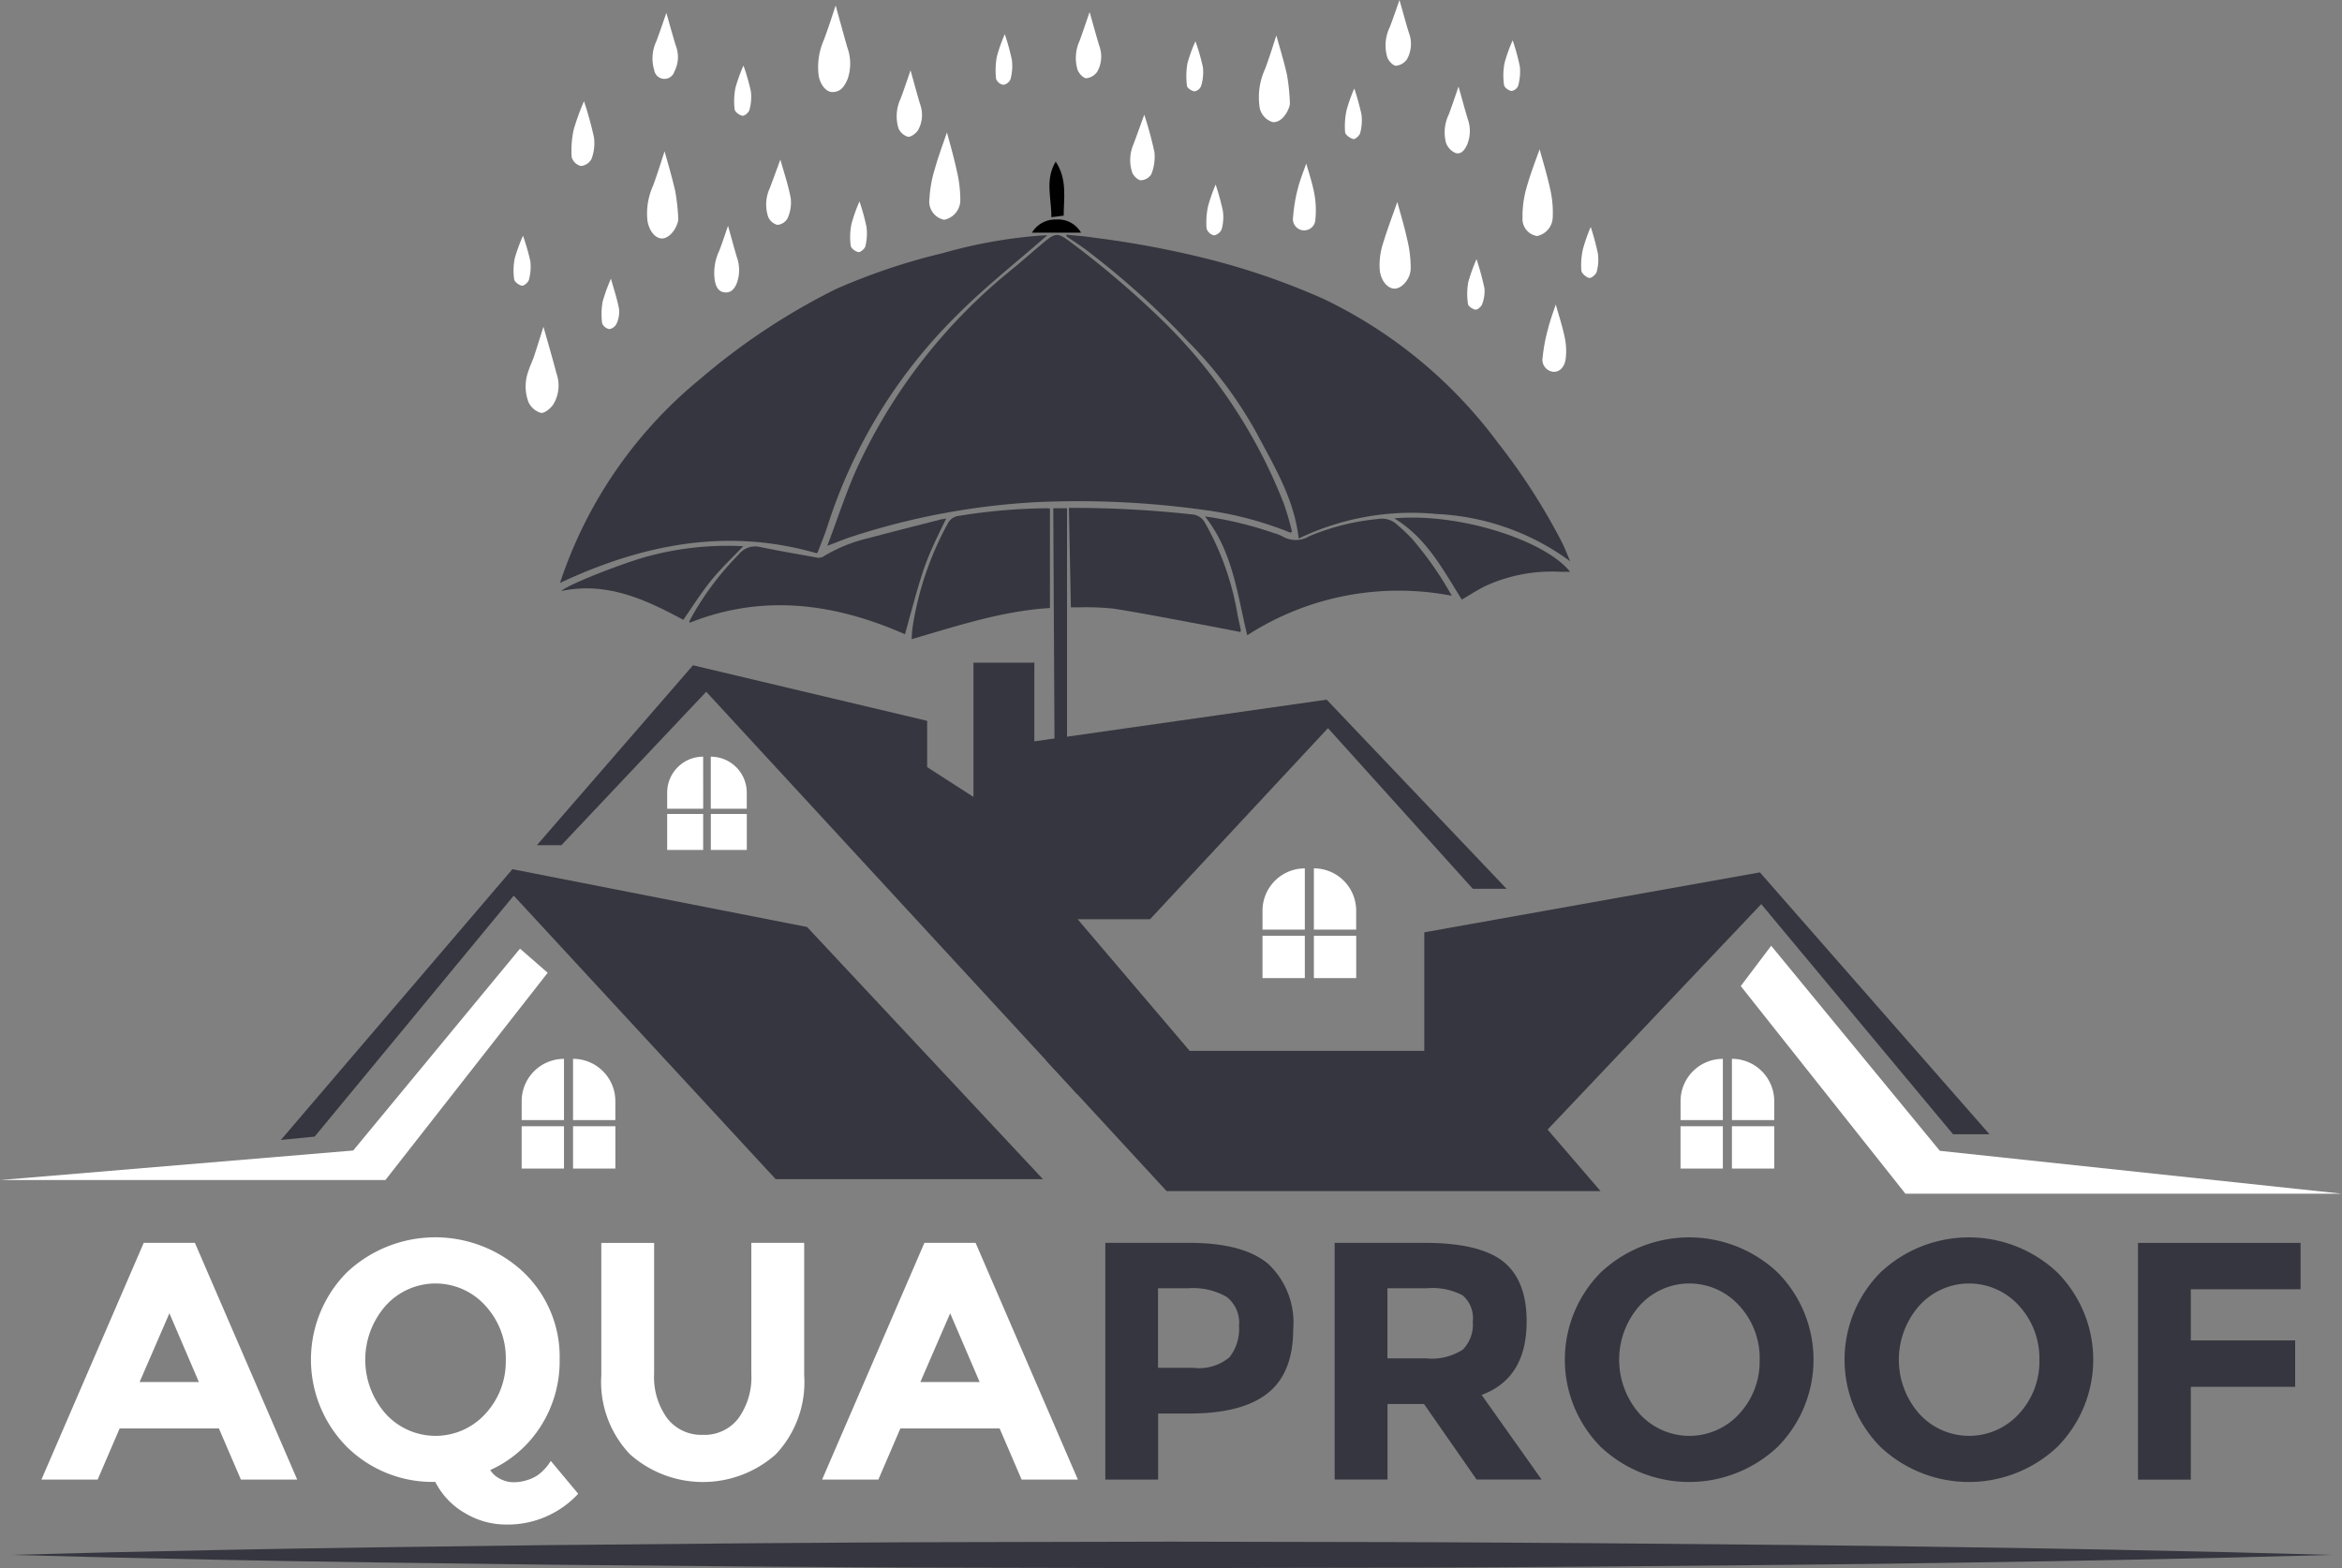 <svg xmlns="http://www.w3.org/2000/svg" width="182.699" height="122.343" viewBox="0 0 182.699 122.343">
  <rect x="0" y="0" width="182.699" height="122.343" fill="#808080" stroke="none"/>
  <g id="aquaproof" transform="translate(-128.71 -101.82)">
    <g id="Group_15" data-name="Group 15" transform="translate(131.942 198.358)">
      <g id="Group_14" data-name="Group 14" transform="translate(0)">
        <path id="Path_1" data-name="Path 1" d="M152.1,355.189l-1.717-3.992h-7.74l-1.717,3.992H136.54l7.98-18.469h3.992l7.98,18.469Zm-5.577-12.974-2.324,5.362h4.623Z" transform="translate(-136.54 -336.291)" fill="#fff"/>
        <path id="Path_2" data-name="Path 2" d="M206.878,345.224a9.409,9.409,0,0,1-1.465,5.177,9.062,9.062,0,0,1-3.951,3.435,1.886,1.886,0,0,0,.751.673,2.22,2.22,0,0,0,1.069.277,3.447,3.447,0,0,0,1.082-.173,3,3,0,0,0,.846-.409,3.891,3.891,0,0,0,.978-1.082l2.138,2.564a7.5,7.5,0,0,1-5.68,2.4,6.221,6.221,0,0,1-3.117-.871,5.871,5.871,0,0,1-2.353-2.456,9.5,9.5,0,0,1-6.9-2.737,9.667,9.667,0,0,1,0-13.606,10.061,10.061,0,0,1,13.8,0A9.132,9.132,0,0,1,206.878,345.224Zm-4.2.012a6.047,6.047,0,0,0-1.585-4.215,5.23,5.23,0,0,0-7.794,0,6.379,6.379,0,0,0,0,8.417,5.255,5.255,0,0,0,7.794,0A5.988,5.988,0,0,0,202.675,345.236Z" transform="translate(-166.452 -335.68)" fill="#fff"/>
        <path id="Path_3" data-name="Path 3" d="M247.492,350.421a3.368,3.368,0,0,0,2.774,1.28,3.333,3.333,0,0,0,2.762-1.28,5.494,5.494,0,0,0,1.016-3.5v-10.2h4.124v10.332a8.2,8.2,0,0,1-2.221,6.171,8.562,8.562,0,0,1-11.373-.012,8.177,8.177,0,0,1-2.233-6.155V336.724h4.12v10.2A5.468,5.468,0,0,0,247.492,350.421Z" transform="translate(-198.665 -336.291)" fill="#fff"/>
        <path id="Path_4" data-name="Path 4" d="M299.633,355.189l-1.717-3.992h-7.74l-1.717,3.992H284.07l7.98-18.469h3.992l7.979,18.469Zm-5.573-12.974-2.324,5.362h4.623Z" transform="translate(-223.169 -336.291)" fill="#fff"/>
        <g id="Group_5" data-name="Group 5" transform="translate(82.994 0.429)">
          <g id="Group_4" data-name="Group 4">
            <path id="Path_5" data-name="Path 5" d="M350.308,338.371a6.288,6.288,0,0,1,1.94,5.073q0,3.424-1.994,5.007t-6.089,1.585H341.71v5.152h-4.12V336.72h6.526Q348.364,336.72,350.308,338.371Zm-3.026,7.265a3.56,3.56,0,0,0,.739-2.431,2.567,2.567,0,0,0-.966-2.27,5.294,5.294,0,0,0-3-.673h-2.353v6.209h2.774A3.664,3.664,0,0,0,347.283,345.637Z" transform="translate(-337.59 -336.72)" fill="#35363f"/>
          </g>
        </g>
        <g id="Group_7" data-name="Group 7" transform="translate(100.885 0.429)">
          <g id="Group_6" data-name="Group 6">
            <path id="Path_6" data-name="Path 6" d="M395.906,342.85q0,4.44-3.513,5.734l4.677,6.6H392l-4.1-5.891H385.05v5.891h-4.12V336.72h7q4.3,0,6.143,1.453C395.291,339.143,395.906,340.7,395.906,342.85Zm-4.97,2.192a2.788,2.788,0,0,0,.768-2.18,2.338,2.338,0,0,0-.793-2.048,5.061,5.061,0,0,0-2.774-.553h-3.092v5.47h3.013A4.417,4.417,0,0,0,390.936,345.042Z" transform="translate(-380.93 -336.72)" fill="#35363f"/>
          </g>
        </g>
        <g id="Group_9" data-name="Group 9" transform="translate(118.846 0.004)">
          <g id="Group_8" data-name="Group 8" transform="translate(0)">
            <path id="Path_7" data-name="Path 7" d="M441.035,352.033a10.061,10.061,0,0,1-13.8,0,9.667,9.667,0,0,1,0-13.606,10.061,10.061,0,0,1,13.8,0,9.667,9.667,0,0,1,0,13.606Zm-1.4-6.791a6.047,6.047,0,0,0-1.585-4.215,5.23,5.23,0,0,0-7.794,0,6.379,6.379,0,0,0,0,8.417,5.254,5.254,0,0,0,7.794,0A5.988,5.988,0,0,0,439.631,345.242Z" transform="translate(-424.44 -335.69)" fill="#35363f"/>
          </g>
        </g>
        <g id="Group_11" data-name="Group 11" transform="translate(140.671 0.004)">
          <g id="Group_10" data-name="Group 10">
            <path id="Path_8" data-name="Path 8" d="M493.9,352.033a10.061,10.061,0,0,1-13.8,0,9.667,9.667,0,0,1,0-13.606,10.061,10.061,0,0,1,13.8,0,9.667,9.667,0,0,1,0,13.606Zm-1.4-6.791a6.047,6.047,0,0,0-1.585-4.215,5.23,5.23,0,0,0-7.794,0,6.379,6.379,0,0,0,0,8.417,5.255,5.255,0,0,0,7.794,0A5.988,5.988,0,0,0,492.5,345.242Z" transform="translate(-477.31 -335.69)" fill="#35363f"/>
          </g>
        </g>
        <g id="Group_13" data-name="Group 13" transform="translate(163.553 0.429)">
          <g id="Group_12" data-name="Group 12" transform="translate(0)">
            <path id="Path_9" data-name="Path 9" d="M545.421,336.72v3.62H536.86v3.992H545v3.62H536.86v7.241h-4.12V336.724h12.681Z" transform="translate(-532.74 -336.72)" fill="#35363f"/>
          </g>
        </g>
      </g>
    </g>
    <path id="Path_10" data-name="Path 10" d="M328.872,293.581a22.562,22.562,0,0,1-.083,2.365l-2.436-2.642c0-.409,0-.817,0-1.226H326.3c0-1.408-.017-2.815.021-4.223a.856.856,0,0,1,.409-.644,2.637,2.637,0,0,1,1.156-.206c.714.041.9.351.908,1.065C328.806,289.907,328.852,291.744,328.872,293.581Z" transform="translate(-116.025 -108.738)" fill="#35363f"/>
    <path id="Path_11" data-name="Path 11" d="M327.75,197.88h1.073v37.73l-.871.062Q327.859,216.786,327.75,197.88Z" transform="translate(-116.875 -56.406)" fill="#35363f"/>
    <path id="Path_12" data-name="Path 12" d="M128.71,299.172h30.064L171.435,283l-2.159-1.882-13.012,15.748Z" transform="translate(0 -105.284)" fill="#fff"/>
    <path id="Path_13" data-name="Path 13" d="M181.79,287.223l2.634-.26,15.53-18.8,20.434,22.118h20.847l-18.4-19.674L199.85,266.1Z" transform="translate(-31.168 -96.465)" fill="#35363f"/>
    <path id="Path_14" data-name="Path 14" d="M343.485,263.853h-2.84L325.68,245.9,309.016,263.49l4.128,4.8h-33.85l-6.952-7.542-2.435-2.642L243.38,229.33l-11.3,11.971H230.17l12.178-14.035,18.267,4.334v3.612l3.612,2.324V227.06h4.747V233.2l22.807-3.253,14.035,14.758h-2.634l-11.3-12.537L278,247.081h-5.643l8.739,10.271h18.3V248.1l26.18-4.677Z" transform="translate(-59.577 -73.54)" fill="#35363f"/>
    <path id="Path_15" data-name="Path 15" d="M504.573,299.908H470.516l-12.846-16.2,2.374-3.146,13.156,16Z" transform="translate(-193.164 -104.955)" fill="#fff"/>
    <rect id="Rectangle_15" data-name="Rectangle 15" width="3.302" height="3.302" transform="translate(169.404 189.689)" fill="#fff"/>
    <rect id="Rectangle_16" data-name="Rectangle 16" width="3.302" height="3.302" transform="translate(173.413 189.689)" fill="#fff"/>
    <path id="Path_16" data-name="Path 16" d="M230.592,306.72h-3.3v-1.478a3.3,3.3,0,0,1,3.3-3.3h0Z" transform="translate(-57.886 -117.51)" fill="#fff"/>
    <path id="Path_17" data-name="Path 17" d="M240.3,306.72H237v-4.78h0a3.3,3.3,0,0,1,3.3,3.3Z" transform="translate(-63.587 -117.51)" fill="#fff"/>
    <rect id="Rectangle_17" data-name="Rectangle 17" width="3.302" height="3.302" transform="translate(259.808 189.689)" fill="#fff"/>
    <rect id="Rectangle_18" data-name="Rectangle 18" width="3.302" height="3.302" transform="translate(263.817 189.689)" fill="#fff"/>
    <path id="Path_18" data-name="Path 18" d="M449.592,306.72h-3.3v-1.478a3.3,3.3,0,0,1,3.3-3.3h0Z" transform="translate(-186.482 -117.51)" fill="#fff"/>
    <path id="Path_19" data-name="Path 19" d="M459.3,306.72H456v-4.78h0a3.3,3.3,0,0,1,3.3,3.3Z" transform="translate(-192.183 -117.51)" fill="#fff"/>
    <rect id="Rectangle_19" data-name="Rectangle 19" width="3.302" height="3.302" transform="translate(227.197 174.829)" fill="#fff"/>
    <rect id="Rectangle_20" data-name="Rectangle 20" width="3.302" height="3.302" transform="translate(231.205 174.829)" fill="#fff"/>
    <path id="Path_20" data-name="Path 20" d="M370.592,270.72h-3.3v-1.478a3.3,3.3,0,0,1,3.3-3.3h0Z" transform="translate(-140.093 -96.371)" fill="#fff"/>
    <path id="Path_21" data-name="Path 21" d="M380.3,270.72H377v-4.78h0a3.3,3.3,0,0,1,3.3,3.3Z" transform="translate(-145.795 -96.371)" fill="#fff"/>
    <rect id="Rectangle_21" data-name="Rectangle 21" width="2.807" height="2.807" transform="translate(180.756 165.326)" fill="#fff"/>
    <rect id="Rectangle_22" data-name="Rectangle 22" width="2.807" height="2.807" transform="translate(184.162 165.326)" fill="#fff"/>
    <path id="Path_22" data-name="Path 22" d="M257.6,248.892H254.79v-1.255a2.807,2.807,0,0,1,2.807-2.807h0Z" transform="translate(-74.034 -83.975)" fill="#fff"/>
    <path id="Path_23" data-name="Path 23" d="M265.837,248.892H263.03V244.83h0a2.807,2.807,0,0,1,2.807,2.807Z" transform="translate(-78.872 -83.975)" fill="#fff"/>
    <path id="Path_24" data-name="Path 24" d="M321.19,169.455a27.412,27.412,0,0,0-6.638-1.759,71.33,71.33,0,0,0-13.3-.615,56.281,56.281,0,0,0-14.114,2.634c-.689.215-1.358.5-2.039.755,0,0-.025-.029-.017-.045.863-2.237,1.573-4.549,2.625-6.692a42.938,42.938,0,0,1,11.587-14.675c.97-.78,1.887-1.622,2.853-2.407.735-.594.978-.533,1.742.021a72.812,72.812,0,0,1,6.989,5.907,40.682,40.682,0,0,1,9.783,14.568,21.231,21.231,0,0,1,.656,2.242C321.281,169.41,321.235,169.43,321.19,169.455Z" transform="translate(-91.817 -26.078)" fill="#35363f"/>
    <path id="Path_25" data-name="Path 25" d="M272.559,146.27c-2.361,2.072-4.855,4.029-7.071,6.258A40.365,40.365,0,0,0,255.395,169c-.211.66-.487,1.3-.731,1.953a1.076,1.076,0,0,1-.091.136c-6.939-2.01-13.528-.739-20.033,2.312.116-.343.19-.57.272-.793a34.558,34.558,0,0,1,10.679-15.133,51.439,51.439,0,0,1,10.568-7,48.823,48.823,0,0,1,8.322-2.8,38.5,38.5,0,0,1,7.682-1.379C272.246,146.291,272.431,146.278,272.559,146.27Z" transform="translate(-62.143 -26.101)" fill="#35363f"/>
    <path id="Path_26" data-name="Path 26" d="M369.529,171.647a19,19,0,0,0-10.378-3.686,20.351,20.351,0,0,0-10.8,1.911c-.343-3.092-1.911-5.643-3.3-8.264a32.284,32.284,0,0,0-5.346-7.125,63.724,63.724,0,0,0-8-7.179c-.475-.351-.974-.669-1.461-1-.008,0,0-.025-.017-.14.7.074,1.387.116,2.064.223a74.974,74.974,0,0,1,8.648,1.593,55.392,55.392,0,0,1,9.321,3.183,36.552,36.552,0,0,1,13.623,11.224,48.831,48.831,0,0,1,5.016,7.8C369.116,170.627,369.294,171.1,369.529,171.647Z" transform="translate(-118.332 -26.036)" fill="#35363f"/>
    <path id="Path_27" data-name="Path 27" d="M344.085,207.494c-1.024-.2-2.048-.4-3.071-.594-2.283-.421-4.566-.875-6.857-1.234a21.757,21.757,0,0,0-2.749-.095c-.161,0-.322,0-.545,0-.049-2.576-.1-5.131-.153-7.761h.442a85.3,85.3,0,0,1,9.181.512,1.219,1.219,0,0,1,.991.656,21.668,21.668,0,0,1,2.547,7.208c.083.392.169.78.252,1.172A.654.654,0,0,1,344.085,207.494Z" transform="translate(-118.614 -56.365)" fill="#35363f"/>
    <path id="Path_28" data-name="Path 28" d="M359.718,208.692c-.776-3.166-1.106-6.5-3.3-9.272a28.808,28.808,0,0,1,5.375,1.3,3.414,3.414,0,0,1,.66.252,2.029,2.029,0,0,0,2.089,0,18.079,18.079,0,0,1,5.366-1.346,1.7,1.7,0,0,1,1.474.417,14.024,14.024,0,0,1,1.193,1.127,26.99,26.99,0,0,1,3.1,4.442A21.783,21.783,0,0,0,359.718,208.692Z" transform="translate(-133.71 -57.31)" fill="#35363f"/>
    <path id="Path_29" data-name="Path 29" d="M279.008,199.83c-1.7,3.492-1.7,3.492-3.212,9.024-5.474-2.407-11.047-3.179-16.789-.9-.012-.037-.025-.07-.037-.107.083-.149.165-.3.244-.45a22.705,22.705,0,0,1,3.612-4.768,1.634,1.634,0,0,1,1.643-.586c1.449.3,2.906.553,4.363.813a.821.821,0,0,0,.541-.033,11.907,11.907,0,0,1,3.558-1.461c1.858-.5,3.728-.966,5.589-1.445C278.661,199.88,278.805,199.863,279.008,199.83Z" transform="translate(-76.488 -57.551)" fill="#35363f"/>
    <path id="Path_30" data-name="Path 30" d="M301,208.093a9.554,9.554,0,0,1,.074-.962,24.631,24.631,0,0,1,2.745-8.07,1.1,1.1,0,0,1,.859-.586,44.912,44.912,0,0,1,6.857-.594c.07,0,.14.012.248.021v7.761C308.092,205.888,304.616,207.036,301,208.093Z" transform="translate(-101.168 -56.406)" fill="#35363f"/>
    <path id="Path_31" data-name="Path 31" d="M397.457,206.042c-1.437-2.291-2.741-4.817-5.267-6.337,5.148-.454,11.823,1.759,13.713,4.169-.268,0-.508.008-.747,0a12.451,12.451,0,0,0-5.713,1.044C398.766,205.224,398.143,205.65,397.457,206.042Z" transform="translate(-154.714 -57.443)" fill="#35363f"/>
    <path id="Path_32" data-name="Path 32" d="M244.3,210.7c-2.956-1.589-5.961-2.993-9.515-2.25.471-.487,4.925-2.237,6.919-2.749a23.747,23.747,0,0,1,7.269-.743c-.817.863-1.726,1.713-2.5,2.667S245.046,209.623,244.3,210.7Z" transform="translate(-62.284 -60.521)" fill="#35363f"/>
    <path id="Path_33" data-name="Path 33" d="M327.516,132.36c.9,1.358.636,2.778.623,4.219-.31.037-.611.074-.962.12C327.2,135.245,326.653,133.8,327.516,132.36Z" transform="translate(-116.451 -17.933)"/>
    <path id="Path_34" data-name="Path 34" d="M264.743,144.5c.186.665.421,1.54.677,2.407a3.007,3.007,0,0,1,.008,2.064c-.173.421-.433.784-.958.722-.491-.058-.66-.446-.751-.871a4.034,4.034,0,0,1,.33-2.357C264.326,145.755,264.557,145.028,264.743,144.5Z" transform="translate(-79.239 -25.062)" fill="#fff"/>
    <path id="Path_35" data-name="Path 35" d="M327.551,144.337H323.72a2.114,2.114,0,0,1,1.882-1.028A2.062,2.062,0,0,1,327.551,144.337Z" transform="translate(-114.509 -24.362)"/>
    <g id="Group_16" data-name="Group 16" transform="translate(168.775 101.82)">
      <path id="Path_36" data-name="Path 36" d="M390.8,140c.2.743.533,1.837.78,2.952a9.453,9.453,0,0,1,.264,2.254c-.025.83-.718,1.569-1.271,1.552-.586-.016-1.131-.718-1.152-1.631a5.545,5.545,0,0,1,.206-1.709C390.012,142.147,390.483,140.9,390.8,140Z" transform="translate(-321.861 -124.239)" fill="#fff"/>
      <path id="Path_37" data-name="Path 37" d="M305.715,126.85c.186.706.512,1.812.755,2.939a10.02,10.02,0,0,1,.289,2.316,1.57,1.57,0,0,1-1.263,1.56,1.451,1.451,0,0,1-1.148-1.622,9.826,9.826,0,0,1,.425-2.357C305.079,128.6,305.484,127.539,305.715,126.85Z" transform="translate(-271.909 -116.518)" fill="#fff"/>
      <path id="Path_38" data-name="Path 38" d="M229.431,163.58c.281,1,.665,2.308,1.011,3.624a2.837,2.837,0,0,1-.26,2.46c-.215.305-.681.685-.958.632a1.565,1.565,0,0,1-.958-.83,3.475,3.475,0,0,1,.016-2.5c.116-.376.3-.731.421-1.1C228.985,165.012,229.249,164.15,229.431,163.58Z" transform="translate(-227.101 -138.085)" fill="#fff"/>
      <path id="Path_39" data-name="Path 39" d="M252.328,130.42c.215.784.57,1.953.838,3.141a16.68,16.68,0,0,1,.231,2.138.889.889,0,0,1-.058.305c-.211.7-.78,1.251-1.259,1.214-.512-.041-.949-.594-1.086-1.362a5.265,5.265,0,0,1,.45-2.786C251.808,132.067,252.121,131.043,252.328,130.42Z" transform="translate(-240.549 -118.614)" fill="#fff"/>
      <path id="Path_40" data-name="Path 40" d="M284.67,102.86c.227.826.561,2.035.9,3.245a3.682,3.682,0,0,1,.029,2.5c-.223.533-.533,1.02-1.2,1.007-.479-.008-.925-.57-1.049-1.251a5.2,5.2,0,0,1,.392-2.795C284.125,104.552,284.447,103.52,284.67,102.86Z" transform="translate(-259.545 -102.431)" fill="#fff"/>
      <path id="Path_41" data-name="Path 41" d="M367.945,108.53c.215.784.574,1.928.834,3.092a16.163,16.163,0,0,1,.223,2.2,1.041,1.041,0,0,1-.107.417c-.26.673-.776,1.106-1.243,1.044a1.459,1.459,0,0,1-1.028-1.271,5.285,5.285,0,0,1,.454-2.9C367.437,110.144,367.734,109.162,367.945,108.53Z" transform="translate(-308.442 -105.76)" fill="#fff"/>
      <path id="Path_42" data-name="Path 42" d="M417.76,130.03c.211.78.578,1.965.838,3.17a8.085,8.085,0,0,1,.182,2.2,1.534,1.534,0,0,1-1.218,1.4,1.345,1.345,0,0,1-1.135-1.432,8,8,0,0,1,.305-2.312C417.054,131.9,417.5,130.773,417.76,130.03Z" transform="translate(-337.72 -118.385)" fill="#fff"/>
      <path id="Path_43" data-name="Path 43" d="M274.6,131.98c.26.941.619,1.973.813,3.038a2.991,2.991,0,0,1-.252,1.548,1,1,0,0,1-.8.508,1.1,1.1,0,0,1-.714-.632,3.048,3.048,0,0,1,.132-2.237C274.068,133.437,274.349,132.669,274.6,131.98Z" transform="translate(-253.79 -119.53)" fill="#fff"/>
      <path id="Path_44" data-name="Path 44" d="M421.241,159.37c.194.7.5,1.622.7,2.568a5.011,5.011,0,0,1,.07,1.7c-.095.677-.549,1.049-1.011.974a.938.938,0,0,1-.784-1.1,13.489,13.489,0,0,1,.433-2.283C420.828,160.509,421.1,159.816,421.241,159.37Z" transform="translate(-339.942 -135.613)" fill="#fff"/>
      <path id="Path_45" data-name="Path 45" d="M299.224,115.11c.186.665.45,1.643.735,2.613a2.434,2.434,0,0,1-.14,2.043c-.161.26-.557.561-.8.528a1.174,1.174,0,0,1-.743-.681,3.234,3.234,0,0,1,.177-2.3C298.762,116.489,299.038,115.651,299.224,115.11Z" transform="translate(-268.258 -109.624)" fill="#fff"/>
      <path id="Path_46" data-name="Path 46" d="M402.779,118.19c.2.7.442,1.61.714,2.518a2.757,2.757,0,0,1-.041,2c-.177.4-.458.8-.912.66a1.369,1.369,0,0,1-.735-.78,3.207,3.207,0,0,1,.215-2.233C402.317,119.561,402.577,118.764,402.779,118.19Z" transform="translate(-329.063 -111.432)" fill="#fff"/>
      <path id="Path_47" data-name="Path 47" d="M333.075,104.1c.2.694.458,1.647.743,2.6a2.418,2.418,0,0,1-.14,2.043,1.2,1.2,0,0,1-.863.52c-.244-.008-.578-.38-.681-.66a3.232,3.232,0,0,1,.178-2.3C332.6,105.491,332.876,104.674,333.075,104.1Z" transform="translate(-288.14 -103.159)" fill="#fff"/>
      <path id="Path_48" data-name="Path 48" d="M391.618,101.82c.2.689.442,1.606.718,2.51a2.465,2.465,0,0,1-.124,2.1,1.193,1.193,0,0,1-.859.52c-.244-.008-.582-.372-.685-.652a3.258,3.258,0,0,1,.19-2.353C391.156,103.174,391.416,102.4,391.618,101.82Z" transform="translate(-322.51 -101.82)" fill="#fff"/>
      <path id="Path_49" data-name="Path 49" d="M253.083,104.26c.194.685.45,1.618.731,2.543a2.448,2.448,0,0,1-.111,2.043.808.808,0,0,1-1.569-.128,3.131,3.131,0,0,1,.165-2.242C252.6,105.672,252.873,104.854,253.083,104.26Z" transform="translate(-241.164 -103.253)" fill="#fff"/>
      <path id="Path_50" data-name="Path 50" d="M343.379,123.5a29.274,29.274,0,0,1,.793,2.914,3.65,3.65,0,0,1-.244,1.73,1.017,1.017,0,0,1-.821.471c-.239-.012-.566-.347-.669-.607a3.1,3.1,0,0,1,.116-2.242C342.851,124.961,343.14,124.156,343.379,123.5Z" transform="translate(-294.18 -114.55)" fill="#fff"/>
      <path id="Path_51" data-name="Path 51" d="M237.681,120.95a27.478,27.478,0,0,1,.78,2.828,3.487,3.487,0,0,1-.194,1.676,1.04,1.04,0,0,1-.83.549,1,1,0,0,1-.714-.681,7.437,7.437,0,0,1,.161-2.18A18.854,18.854,0,0,1,237.681,120.95Z" transform="translate(-232.189 -113.053)" fill="#fff"/>
      <path id="Path_52" data-name="Path 52" d="M374.1,132.73c.173.627.466,1.47.627,2.336a7.057,7.057,0,0,1,.087,2,.877.877,0,1,1-1.742-.144,12.657,12.657,0,0,1,.384-2.287C373.642,133.919,373.931,133.229,374.1,132.73Z" transform="translate(-312.265 -119.97)" fill="#fff"/>
      <path id="Path_53" data-name="Path 53" d="M428.257,144.71a20.494,20.494,0,0,1,.557,2.06,3.618,3.618,0,0,1-.091,1.441c-.05.211-.429.516-.586.479-.248-.058-.594-.359-.611-.582a5.613,5.613,0,0,1,.132-1.7A14.191,14.191,0,0,1,428.257,144.71Z" transform="translate(-344.23 -127.005)" fill="#fff"/>
      <path id="Path_54" data-name="Path 54" d="M353.611,109.62a16.318,16.318,0,0,1,.586,2.043,3.739,3.739,0,0,1-.14,1.441.687.687,0,0,1-.516.421c-.215-.017-.57-.252-.59-.425a5.862,5.862,0,0,1,.033-1.742A11.553,11.553,0,0,1,353.611,109.62Z" transform="translate(-300.42 -106.4)" fill="#fff"/>
      <path id="Path_55" data-name="Path 55" d="M383.594,118.54a19.927,19.927,0,0,1,.561,2.035,3.764,3.764,0,0,1-.1,1.437c-.045.2-.392.508-.533.475-.256-.062-.627-.326-.644-.537A5.834,5.834,0,0,1,383,120.2,12.7,12.7,0,0,1,383.594,118.54Z" transform="translate(-318.011 -111.638)" fill="#fff"/>
      <path id="Path_56" data-name="Path 56" d="M317.574,108.28a17.706,17.706,0,0,1,.557,2.023,3.988,3.988,0,0,1-.112,1.494.73.73,0,0,1-.561.433.742.742,0,0,1-.561-.458,5.887,5.887,0,0,1,.058-1.746A12.789,12.789,0,0,1,317.574,108.28Z" transform="translate(-279.256 -105.613)" fill="#fff"/>
      <path id="Path_57" data-name="Path 57" d="M290.1,139.89a16.851,16.851,0,0,1,.549,1.99,4.112,4.112,0,0,1-.087,1.5c-.041.2-.38.487-.545.462-.231-.033-.582-.3-.6-.5a5.143,5.143,0,0,1,.058-1.688A12.585,12.585,0,0,1,290.1,139.89Z" transform="translate(-263.118 -124.175)" fill="#fff"/>
      <path id="Path_58" data-name="Path 58" d="M406.706,150.8a22.739,22.739,0,0,1,.615,2.254,2.783,2.783,0,0,1-.177,1.259c-.062.19-.355.442-.52.425-.219-.025-.566-.264-.586-.446a5.289,5.289,0,0,1,.021-1.693A13.471,13.471,0,0,1,406.706,150.8Z" transform="translate(-331.587 -130.581)" fill="#fff"/>
      <path id="Path_59" data-name="Path 59" d="M413.537,109.44a17.486,17.486,0,0,1,.561,2.052,4.121,4.121,0,0,1-.136,1.5.676.676,0,0,1-.524.4c-.219-.033-.553-.277-.574-.462a5.193,5.193,0,0,1,.033-1.7A11.9,11.9,0,0,1,413.537,109.44Z" transform="translate(-335.598 -106.294)" fill="#fff"/>
      <path id="Path_60" data-name="Path 60" d="M268.175,114.21a16.956,16.956,0,0,1,.574,2,3.756,3.756,0,0,1-.107,1.449c-.045.2-.376.491-.545.466-.231-.029-.59-.3-.611-.491a5.383,5.383,0,0,1,.062-1.688A12.8,12.8,0,0,1,268.175,114.21Z" transform="translate(-250.241 -109.095)" fill="#fff"/>
      <path id="Path_61" data-name="Path 61" d="M243.125,154.49c.223.813.483,1.573.628,2.353a2.225,2.225,0,0,1-.178,1.135.79.79,0,0,1-.566.446.757.757,0,0,1-.574-.454,5.539,5.539,0,0,1,.041-1.692A13.883,13.883,0,0,1,243.125,154.49Z" transform="translate(-235.529 -132.748)" fill="#fff"/>
      <path id="Path_62" data-name="Path 62" d="M357.411,136.7a19.813,19.813,0,0,1,.561,2.043,3.545,3.545,0,0,1-.091,1.441.79.79,0,0,1-.6.479.805.805,0,0,1-.578-.528,6.066,6.066,0,0,1,.116-1.75A13.673,13.673,0,0,1,357.411,136.7Z" transform="translate(-302.643 -122.301)" fill="#fff"/>
      <path id="Path_63" data-name="Path 63" d="M226.5,146.38a16.362,16.362,0,0,1,.574,1.986,3.814,3.814,0,0,1-.111,1.445c-.05.2-.38.487-.545.462-.231-.033-.582-.3-.607-.5a4.91,4.91,0,0,1,.045-1.631A13.281,13.281,0,0,1,226.5,146.38Z" transform="translate(-225.767 -127.985)" fill="#fff"/>
    </g>
    <path id="Path_64" data-name="Path 64" d="M130.75,394.222l7.777-.2c4.95-.116,12.021-.264,20.5-.384,4.244-.054,8.838-.116,13.7-.178l15.29-.14c5.3-.029,10.782-.087,16.351-.091l16.884-.037c5.655.012,11.315.025,16.884.033s11.047.062,16.351.087l15.29.14c4.863.045,9.457.111,13.7.178,8.483.12,15.554.272,20.5.388l7.777.206-7.777.206c-4.949.116-12.021.264-20.5.388-4.244.066-8.838.132-13.7.177l-15.29.14c-5.3.025-10.782.087-16.351.087s-11.224.025-16.884.033l-16.884-.037c-5.569,0-11.047-.062-16.351-.091l-15.29-.14c-4.863-.062-9.457-.124-13.7-.178-8.483-.12-15.554-.272-20.5-.384Z" transform="translate(-1.198 -171.091)" fill="#35363f"/>
  </g>
</svg>
